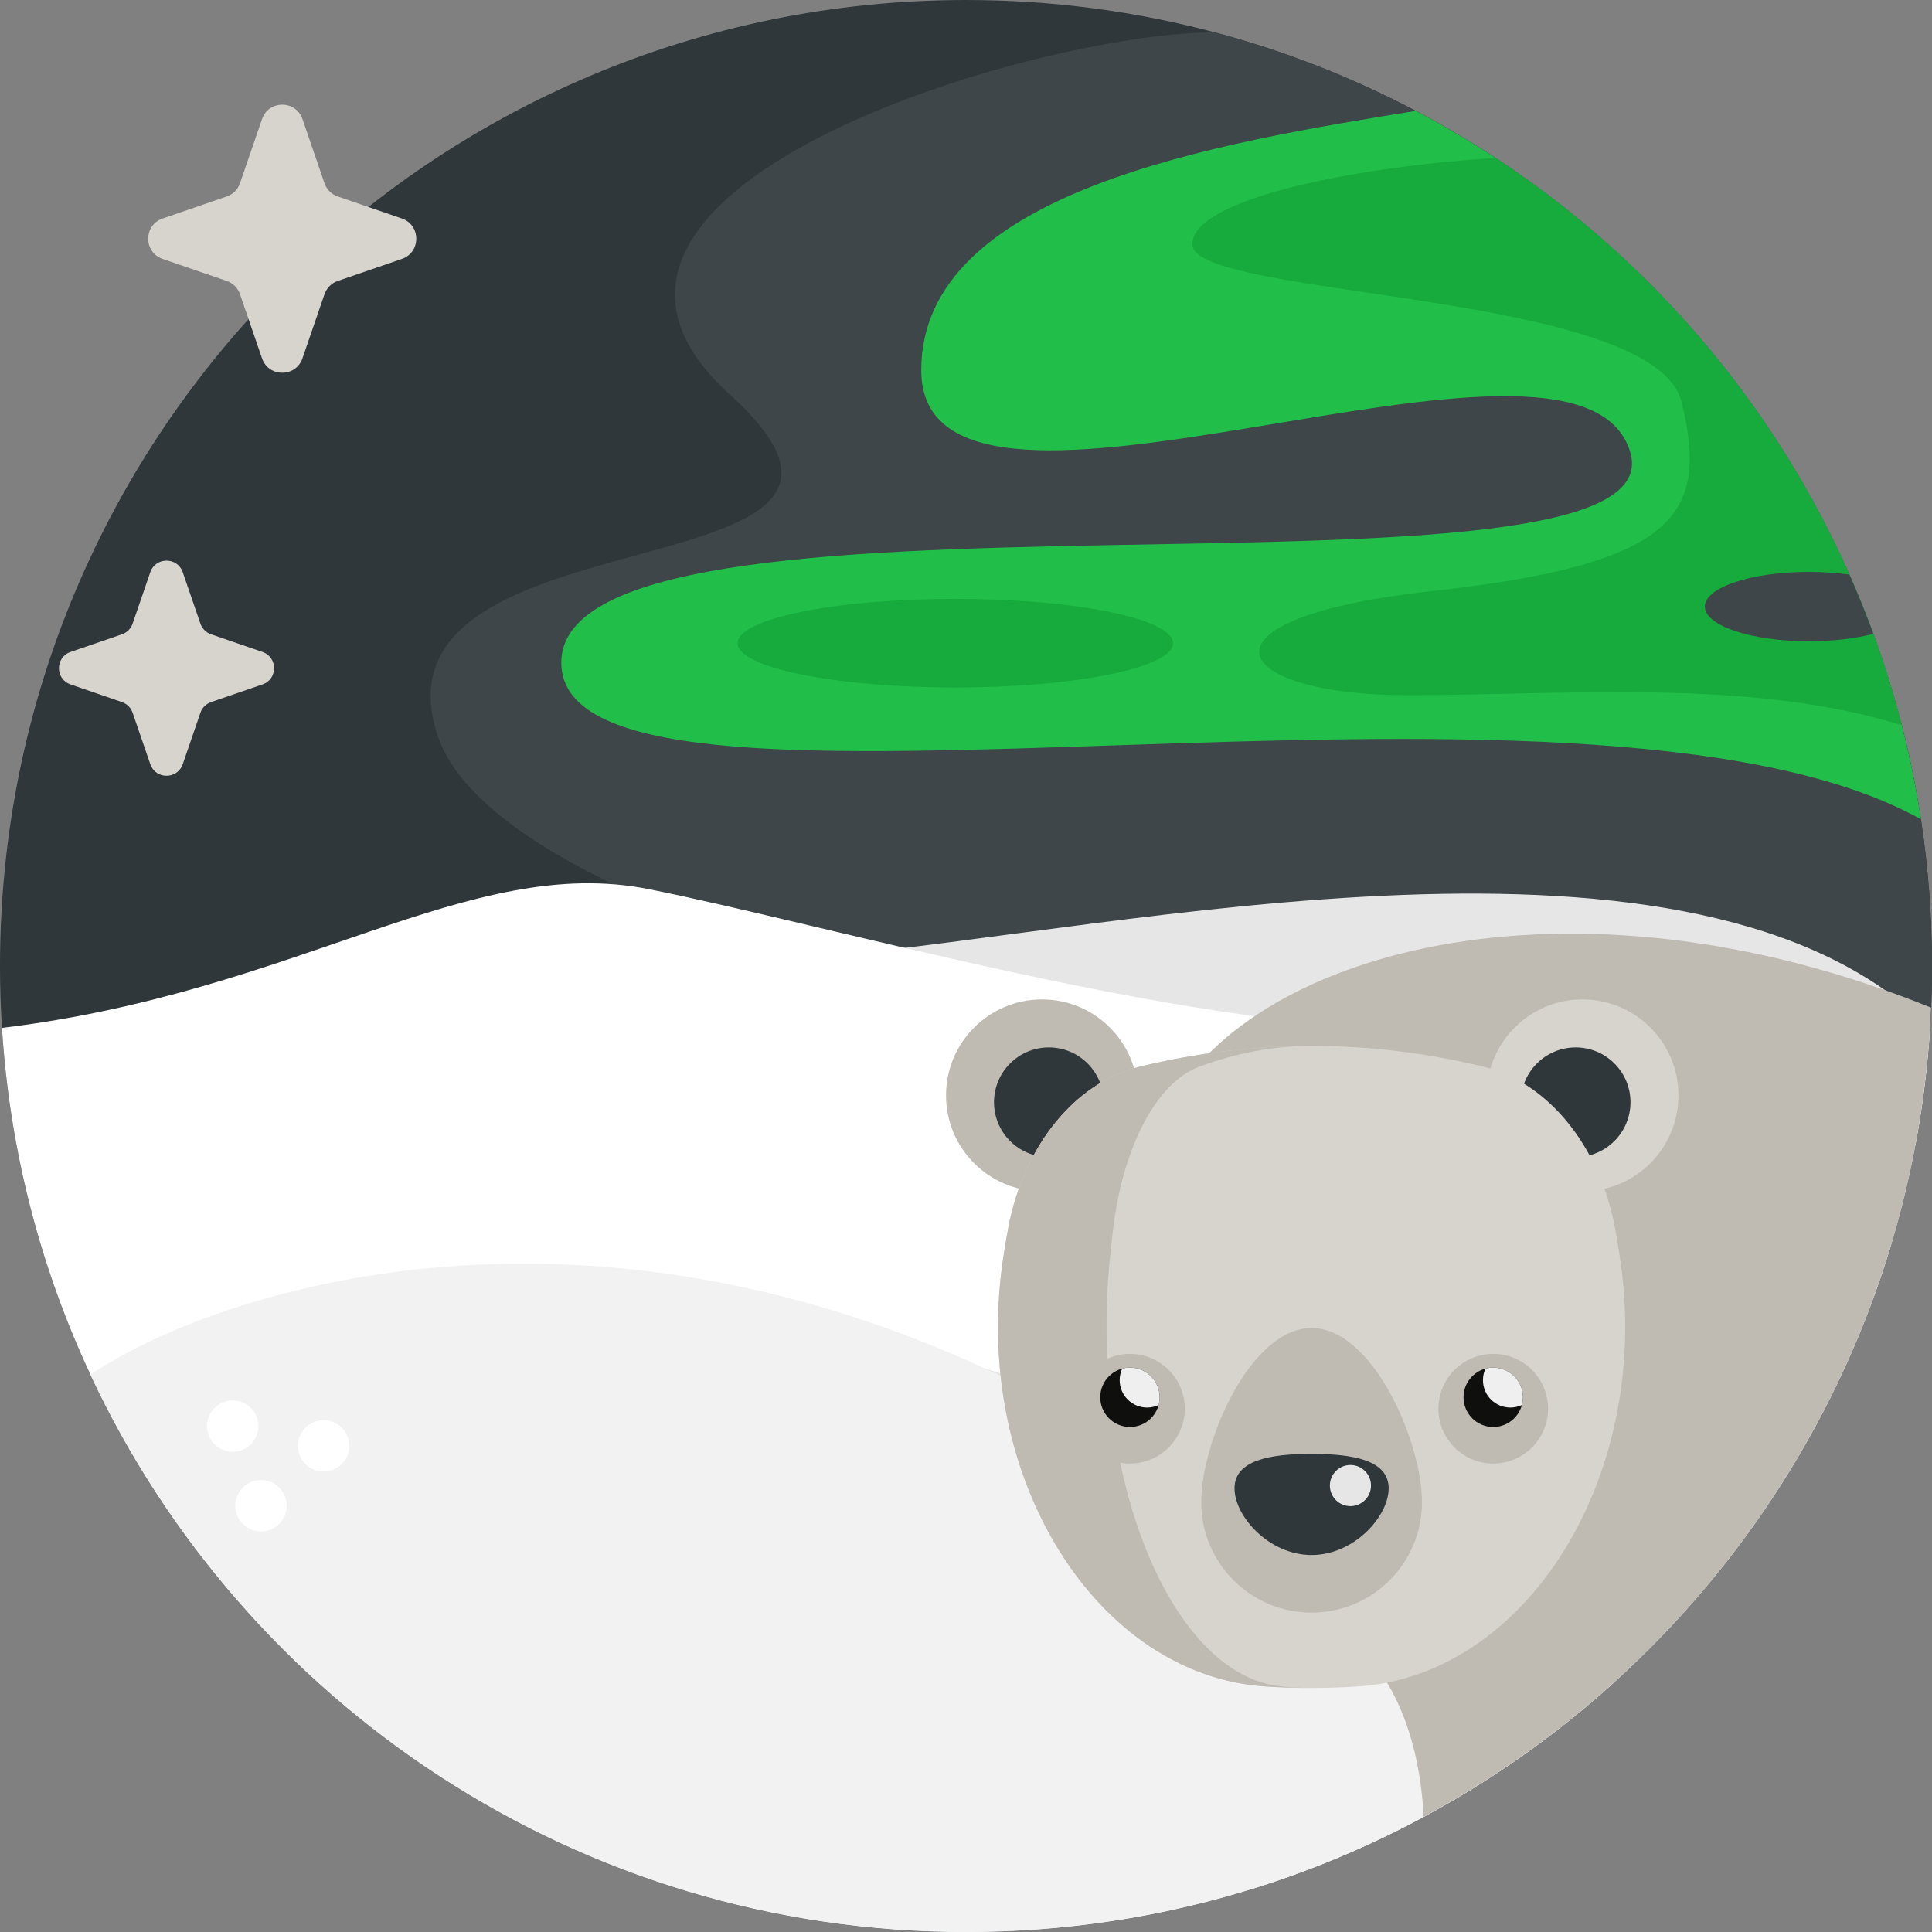 <svg height="512pt" viewBox="0 0 512 512" width="512pt" xmlns="http://www.w3.org/2000/svg"><rect x="0" y="0" width="512" height="512" fill="#808080" stroke="none"/><path d="m512 256c0 3.699-.082 7.379-.242 11.035-.07 1.797-.156 3.582-.27 5.371-.418 6.426-1.055 12.777-1.934 19.059-.555 4.055-1.211 8.066-1.965 12.059-1.672 8.91-3.805 17.637-6.363 26.195-13.582 45.234-39.328 85.199-73.457 116.098-15.266 13.824-32.203 25.82-50.469 35.672-14.492 7.816-29.832 14.273-45.84 19.207-23.852 7.355-49.184 11.305-75.461 11.305-102.684 0-191.238-60.449-232.039-147.707-13.188-28.211-21.379-59.215-23.438-91.887-.348-5.426-.523-10.898-.523-16.406 0-141.387 114.613-256 256-256 22.809 0 44.922 2.977 65.953 8.578 18.684 4.965 36.508 11.984 53.238 20.805 70.414 37.105 121.426 106.078 133.871 187.727 1.934 12.684 2.938 25.672 2.938 38.891zm0 0" fill="#2f373b"/><path d="m89.512 74.457 16.98-5.836c5.102-1.75 5.102-8.965 0-10.719l-16.98-5.836c-1.652-.566-2.949-1.863-3.52-3.516l-5.832-16.984c-1.754-5.102-8.969-5.102-10.719 0l-5.84 16.984c-.566 1.648-1.863 2.949-3.516 3.516l-16.984 5.836c-5.102 1.754-5.102 8.969 0 10.719l16.984 5.836c1.652.566 2.949 1.867 3.516 3.52l5.836 16.98c1.754 5.102 8.969 5.102 10.719 0l5.836-16.98c.57-1.652 1.867-2.953 3.52-3.52zm0 0" fill="#d7d3cd"/><path d="m55.938 186.062 13.625-4.684c4.094-1.406 4.094-7.195 0-8.602l-13.625-4.684c-1.328-.453-2.367-1.496-2.824-2.82l-4.684-13.629c-1.406-4.094-7.195-4.094-8.602 0l-4.684 13.629c-.453 1.324-1.496 2.367-2.82 2.82l-13.629 4.684c-4.094 1.406-4.094 7.195 0 8.602l13.629 4.684c1.324.457 2.367 1.496 2.82 2.824l4.684 13.625c1.406 4.094 7.195 4.094 8.602 0l4.684-13.625c.457-1.328 1.5-2.367 2.824-2.824zm0 0" fill="#d7d3cd"/><path d="m512 256c0 5.516-.176 10.98-.512 16.406-.418 6.426-1.055 12.777-1.934 19.059h-132.305s-242.039-35.738-261.445-97.02c-19.402-61.273 137.352-35.734 77.617-89.871-59.738-54.117 80.633-95.984 128.531-95.996 18.684 4.965 36.508 11.984 53.238 20.805 70.414 37.105 121.426 106.078 133.871 187.727 1.934 12.684 2.938 25.672 2.938 38.891zm0 0" fill="#3e4649"/><path d="m511.488 272.406c-.68 10.562-1.984 20.949-3.898 31.117-43.727 15.129-174.715-3.406-174.715-3.406l-113.246-46.77c77.613-6.812 230.137-42.664 291.859 19.059zm0 0" fill="#e6e6e6"/><path d="m511.488 272.406c-1.266 19.801-4.766 38.984-10.262 57.312-13.582 45.234-39.328 85.199-73.457 116.098-27.375 24.785-60.121 43.73-96.309 54.879-23.852 7.355-49.184 11.305-75.461 11.305-102.684 0-191.238-60.449-232.039-147.707-13.188-28.211-21.379-59.215-23.438-91.887zm0 0" fill="#fff"/><path d="m501.227 329.719c-13.582 45.234-39.328 85.199-73.457 116.098-27.375 24.785-60.121 43.73-96.309 54.879l-79.047-141.848c56.887 31.598 173.289-46.035 248.812-29.129zm0 0" fill="#e6e6e6"/><path d="m427.77 445.816c-45.422 41.125-105.66 66.184-171.77 66.184-102.684 0-191.238-60.449-232.039-147.707 39.078-26.176 158.906-61.934 290.992 29.301 35.043 24.203 67.961 48.242 112.816 52.223zm0 0" fill="#f2f2f2"/><path d="m.523 272.406c78.855-9.535 123.793-46.297 171.449-36.766 47.66 9.531 141.613 36.766 201.527 36.766s-70.809 36.762-70.809 36.762" fill="#fff"/><path d="m509.062 217.109c-89.945-50-355.359 10.98-360.238-40.02-5.453-57.012 296.844-10.898 283.23-57.199-13.613-46.289-187.914 35.414-187.914-21.785 0-47.637 79.359-60.312 131.051-68.723 7.262 3.824 14.324 7.992 21.16 12.484 52.527 34.492 91.586 87.793 107.625 150.32 2.098 8.152 3.801 16.469 5.086 24.922zm0 0" fill="#21bf4a"/><path d="m503.977 192.188c-40.168-12.508-89.422-7.949-130.812-7.949-48.004 0-59.234-20.43 6.125-27.578 65.355-7.145 73.527-20.426 66.379-50.039-7.145-29.613-129.703-27.574-129.703-41.867 0-12.152 43.5-20.617 80.387-22.887 40.949 26.887 73.707 65.203 93.758 110.406 2.277 5.152 4.398 10.375 6.344 15.695 2.895 7.898 5.41 15.977 7.523 24.219zm0 0" fill="#17aa3d"/><path d="m310.863 170.449c0-6.488-25.832-11.746-57.699-11.746-31.867 0-57.703 5.258-57.703 11.746 0 6.484 25.836 11.746 57.703 11.746 31.867 0 57.699-5.262 57.699-11.746zm0 0" fill="#17aa3d"/><path d="m496.453 167.969c-4.691 1.23-10.629 1.973-17.086 1.973-15.223 0-27.574-4.117-27.574-9.195s12.352-9.195 27.574-9.195c3.816 0 7.441.262 10.742.723 2.277 5.152 4.398 10.375 6.344 15.695zm0 0" fill="#3e4649"/><path d="m511.758 267.035c-.07 1.797-.156 3.582-.27 5.371-.418 6.426-1.055 12.777-1.934 19.059-.555 4.055-1.211 8.066-1.965 12.059-1.672 8.91-3.805 17.637-6.363 26.195-13.582 45.234-39.328 85.199-73.457 116.098-15.266 13.824-32.203 25.82-50.469 35.672-1.055-19.457-7.363-43.039-29.715-54.137l-38.766-132.141c20.418-42.672 106.438-67.289 202.938-28.176zm0 0" fill="#bfbab2"/><path d="m444.805 290.289c0 14.043-11.383 25.43-25.426 25.43-14.047 0-25.43-11.387-25.43-25.43 0-14.043 11.383-25.43 25.43-25.43 14.043 0 25.426 11.387 25.426 25.43zm0 0" fill="#d7d3cd"/><path d="m432.094 292.102c0 8.027-6.504 14.531-14.531 14.531-8.023 0-14.527-6.504-14.527-14.531 0-8.023 6.504-14.527 14.527-14.527 8.027 0 14.531 6.504 14.531 14.527zm0 0" fill="#2f373b"/><path d="m301.566 290.289c0 14.043-11.383 25.43-25.426 25.43-14.047 0-25.43-11.387-25.43-25.43 0-14.043 11.383-25.43 25.43-25.43 14.043 0 25.426 11.387 25.426 25.43zm0 0" fill="#bfbab2"/><path d="m292.48 292.102c0 8.027-6.504 14.531-14.527 14.531s-14.527-6.504-14.527-14.531c0-8.023 6.504-14.527 14.527-14.527s14.527 6.504 14.527 14.527zm0 0" fill="#2f373b"/><path d="m359.879 446.922c-8.195.535-16.391.535-24.586 0-44.688-2.914-77.57-55.441-69.625-112.227.43-3.043.926-6.086 1.492-9.129 4.078-21.898 17.77-38.758 34.938-42.902 30.328-7.32 60.652-7.32 90.977 0 17.168 4.145 30.859 21.004 34.941 42.902.566 3.043 1.062 6.086 1.488 9.129 7.945 56.785-24.938 109.312-69.625 112.227zm0 0" fill="#d7d3cd"/><path d="m376.836 398.102c0-16.152-13.098-46.16-29.25-46.16-16.156 0-29.25 30.004-29.25 46.16s13.094 29.25 29.25 29.25 29.25-13.094 29.25-29.25zm0 0" fill="#bfbab2"/><path d="m347.586 277.168c-15.164 0-30.324 1.832-45.488 5.492-17.168 4.145-30.863 21-34.938 42.906-.566 3.043-1.066 6.086-1.492 9.129-7.945 56.781 24.938 109.309 69.625 112.227 3.762.242 7.523.379 11.289.395-2.344-.027-4.691-.164-7.035-.395-29.219-2.918-50.723-55.441-45.527-112.227.281-3.043.605-6.086.977-9.129 2.668-21.906 11.617-38.762 22.848-42.906 9.914-3.66 19.828-5.492 29.742-5.492zm0 0" fill="#bfbab2"/><path d="m368.008 394.438c0 7.402-9.145 17.656-20.422 17.656-11.277 0-20.422-10.254-20.422-17.656s9.145-9.148 20.422-9.148c11.277 0 20.422 1.746 20.422 9.148zm0 0" fill="#2f373b"/><path d="m363.328 393.688c0 3.012-2.438 5.449-5.449 5.449-3.008 0-5.449-2.438-5.449-5.449 0-3.008 2.441-5.449 5.449-5.449 3.012 0 5.449 2.441 5.449 5.449zm0 0" fill="#e6e6e6"/><path d="m395.719 387.855c-8.012 0-14.527-6.52-14.527-14.531 0-6.559 4.418-12.328 10.746-14.031 1.238-.332 2.512-.5 3.785-.5 8.012 0 14.531 6.52 14.531 14.531 0 1.273-.172 2.543-.504 3.781-1.703 6.328-7.473 10.75-14.031 10.75zm0 0" fill="#bfbab2"/><path d="m299.449 387.855c-8.012 0-14.527-6.52-14.527-14.531 0-6.559 4.418-12.328 10.746-14.031 1.238-.332 2.512-.5 3.785-.5 8.012 0 14.531 6.52 14.531 14.531 0 1.273-.172 2.543-.504 3.781-1.703 6.328-7.469 10.75-14.031 10.75zm0 0" fill="#bfbab2"/><path d="m403.59 370.297c0 .707-.098 1.398-.273 2.051-.898 3.355-3.957 5.82-7.598 5.82-4.348 0-7.871-3.523-7.871-7.871 0-3.641 2.465-6.699 5.82-7.602.652-.176 1.344-.27 2.051-.27 4.348 0 7.871 3.523 7.871 7.871zm0 0" fill="#0f0f0e"/><path d="m307.32 370.297c0 4.348-3.523 7.871-7.871 7.871-4.344 0-7.871-3.523-7.871-7.871s3.527-7.871 7.871-7.871c4.348 0 7.871 3.523 7.871 7.871zm0 0" fill="#0f0f0e"/><path d="m403.59 370.297c0 .707-.098 1.398-.273 2.051-.926.43-1.965.672-3.055.672-4.016 0-7.266-3.25-7.266-7.266 0-1.09.242-2.129.672-3.055.652-.176 1.344-.273 2.051-.273 4.348 0 7.871 3.523 7.871 7.871zm0 0" fill="#efefef"/><path d="m307.32 370.297c0 .707-.094 1.398-.27 2.051-.93.43-1.969.672-3.059.672-4.016 0-7.266-3.25-7.266-7.266 0-1.09.242-2.129.672-3.055.656-.176 1.344-.273 2.051-.273 4.348 0 7.871 3.523 7.871 7.871zm0 0" fill="#efefef"/><g fill="#fff"><path d="m68.484 377.934c0 3.762-3.047 6.809-6.809 6.809-3.758 0-6.809-3.047-6.809-6.809 0-3.758 3.051-6.809 6.809-6.809 3.762 0 6.809 3.051 6.809 6.809zm0 0"/><path d="m75.973 399.039c0 3.762-3.047 6.809-6.809 6.809-3.758 0-6.809-3.047-6.809-6.809 0-3.758 3.051-6.809 6.809-6.809 3.762 0 6.809 3.051 6.809 6.809zm0 0"/><path d="m92.562 383.168c0 3.762-3.047 6.809-6.809 6.809-3.762 0-6.809-3.047-6.809-6.809s3.047-6.809 6.809-6.809c3.762 0 6.809 3.047 6.809 6.809zm0 0"/></g></svg>